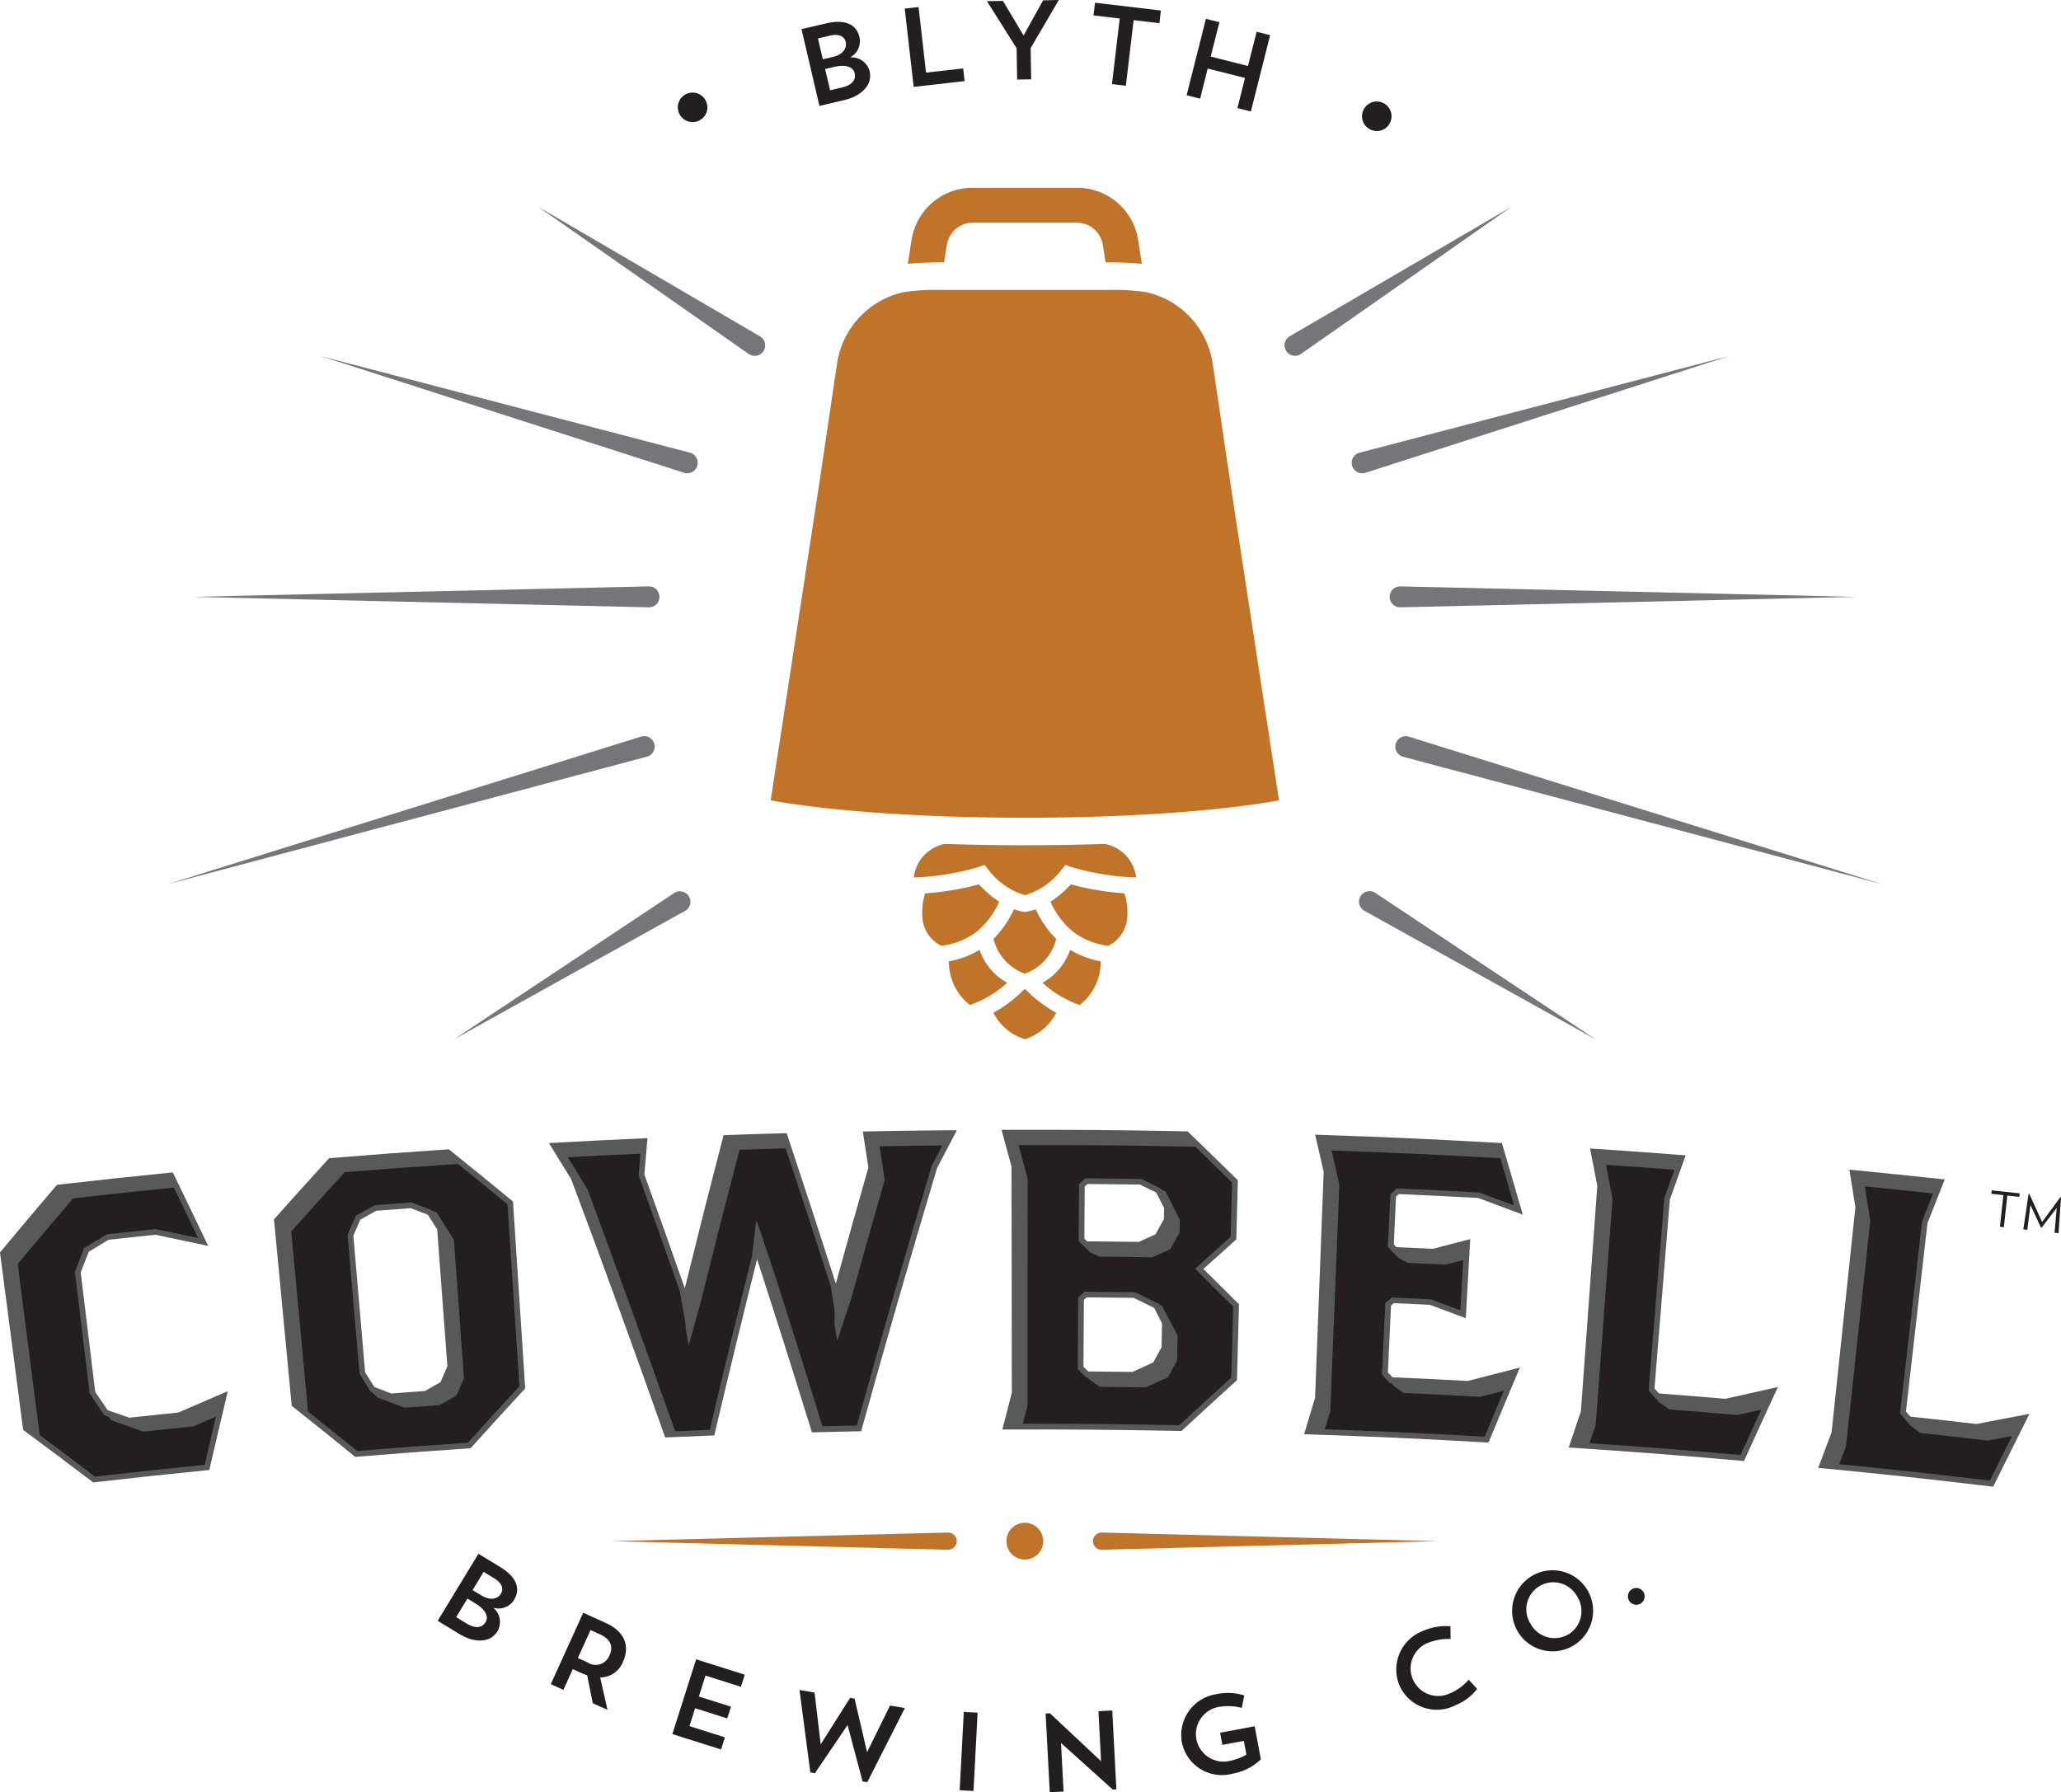 <svg xmlns="http://www.w3.org/2000/svg" viewBox="0 0 165.087 143.582"><title>logo-cowbell</title><g id="Layer_1" data-name="Layer 1"><path d="M86.821,85.278l-.177.164a10.553,10.553,0,0,1-2.339,1.747,4.233,4.233,0,0,0,2.515,2.119,4.235,4.235,0,0,0,2.516-2.119A10.507,10.507,0,0,1,87,85.442Z" transform="translate(-4.731 -6.055)" style="fill:#c07429"/><path d="M83.192,82.148a7.2,7.2,0,0,1-2.452.919,4.369,4.369,0,0,0,1.684,3.5,8.468,8.468,0,0,0,2.981-1.779A4.831,4.831,0,0,1,83.192,82.148Z" transform="translate(-4.731 -6.055)" style="fill:#c07429"/><path d="M84.769,78.287A7.878,7.878,0,0,1,83.145,76.9a22.437,22.437,0,0,1-4.308.725,4.977,4.977,0,0,0-.2,2.162,2.725,2.725,0,0,0,1.5,2.038,5.824,5.824,0,0,0,2.781-1.095A6.386,6.386,0,0,0,84.769,78.287Z" transform="translate(-4.731 -6.055)" style="fill:#c07429"/><path d="M85.951,78.892a8.166,8.166,0,0,1-1.638,2.379,3.968,3.968,0,0,0,2.506,2.785,3.921,3.921,0,0,0,2.511-2.783,8.15,8.15,0,0,1-1.641-2.381,3.251,3.251,0,0,1-.8.206v.007h-.14V79.1A3.262,3.262,0,0,1,85.951,78.892Z" transform="translate(-4.731 -6.055)" style="fill:#c07429"/><path d="M88.236,84.787a8.463,8.463,0,0,0,2.98,1.779,4.369,4.369,0,0,0,1.684-3.5,7.183,7.183,0,0,1-2.451-.919A4.831,4.831,0,0,1,88.236,84.787Z" transform="translate(-4.731 -6.055)" style="fill:#c07429"/><path d="M90.5,76.9a7.874,7.874,0,0,1-1.623,1.389,6.374,6.374,0,0,0,1.85,2.441A5.824,5.824,0,0,0,93.5,81.823,2.726,2.726,0,0,0,95,79.785a4.976,4.976,0,0,0-.2-2.162A22.451,22.451,0,0,1,90.5,76.9Z" transform="translate(-4.731 -6.055)" style="fill:#c07429"/><path d="M107.179,70.169l-3.793-24.731-1.531-10.351a6.91,6.91,0,0,0-5.3-5.624,17.341,17.341,0,0,0-2.918-.183H80.01a17.33,17.33,0,0,0-2.918.183,6.908,6.908,0,0,0-5.3,5.624L70.269,45.35,66.463,70.169s6.79,1.395,20.358,1.395S107.179,70.169,107.179,70.169Z" transform="translate(-4.731 -6.055)" style="fill:#c07429"/><path d="M80.356,27.073l.22-1.407a2.109,2.109,0,0,1,2.11-1.772h8.271a2.108,2.108,0,0,1,2.109,1.772l.221,1.407h.346c.967,0,1.869.045,2.562.117l-.306-1.947A4.931,4.931,0,0,0,90.957,21.1H82.686a4.932,4.932,0,0,0-4.933,4.144l-.305,1.947c.692-.072,1.593-.117,2.561-.117Z" transform="translate(-4.731 -6.055)" style="fill:#c07429"/><path d="M93.21,73.661c-1.938.067-4.057.109-6.389.109s-4.451-.042-6.389-.109a3.087,3.087,0,0,0-2.5,2.658l0,.031a20.681,20.681,0,0,0,5.213-.845l.45-.163.3.374a5.677,5.677,0,0,0,2.936,2.053,5.677,5.677,0,0,0,2.936-2.053l.3-.374.449.163a20.689,20.689,0,0,0,5.213.845l0-.031A3.088,3.088,0,0,0,93.21,73.661Z" transform="translate(-4.731 -6.055)" style="fill:#c07429"/><path d="M60.7,15.728a1.182,1.182,0,1,1,.592-1.543A1.168,1.168,0,0,1,60.7,15.728Z" transform="translate(-4.731 -6.055)" style="fill:#231f20"/><path d="M68.931,8.39,70.9,7.93c1.584-.37,2.445.121,2.672,1.092a1.461,1.461,0,0,1-.753,1.633,1.486,1.486,0,0,1,1.569,1.11c.255,1.093-.652,1.987-2.052,2.314l-1.968.46Zm1.317.743.391,1.672.778-.182c.886-.2,1.164-.743,1.056-1.206-.1-.42-.493-.688-1.288-.5Zm.573,2.45.4,1.705.936-.218c.918-.214,1.139-.69,1.033-1.145-.1-.42-.548-.767-1.694-.5Z" transform="translate(-4.731 -6.055)" style="fill:#231f20"/><path d="M77.2,6.743l1.107-.125.6,5.255,2.972-.338.116,1.017-4.078.464Z" transform="translate(-4.731 -6.055)" style="fill:#231f20"/><path d="M89.541,6.055,87.286,9.91l.041,2.5-1.123.018L86.163,9.92,83.784,6.149l1.284-.021L86.721,8.9l1.563-2.82Z" transform="translate(-4.731 -6.055)" style="fill:#231f20"/><path d="M92.443,6.272l5.273.625L97.6,7.914,95.535,7.67l-.622,5.256L93.8,12.794l.622-5.256-2.1-.248Z" transform="translate(-4.731 -6.055)" style="fill:#231f20"/><path d="M104.456,12.3l-2.987-.754-.609,2.412-1.079-.273,1.545-6.121,1.08.272-.7,2.752,2.987.754L105.39,8.6l1.08.273-1.544,6.113-1.079-.273Z" transform="translate(-4.731 -6.055)" style="fill:#231f20"/><path d="M114.53,16.446a1.182,1.182,0,1,1,1.55-.575A1.169,1.169,0,0,1,114.53,16.446Z" transform="translate(-4.731 -6.055)" style="fill:#231f20"/><path d="M43.054,130.532l1.719,1.044c1.383.84,1.654,1.79,1.139,2.638a1.454,1.454,0,0,1-1.674.636,1.478,1.478,0,0,1,.343,1.882c-.58.956-1.849.959-3.071.217L39.79,135.9Zm-.882,3.586-.9,1.49.818.5c.8.487,1.291.3,1.532-.094.223-.367.145-.927-.857-1.535Zm1.3-2.14-.887,1.46.68.413c.768.477,1.346.283,1.591-.121.223-.368.129-.832-.566-1.255Z" transform="translate(-4.731 -6.055)" style="fill:#231f20"/><path d="M51.446,135.255l1.832.831c1.522.691,1.907,1.877,1.364,3.074a1.967,1.967,0,0,1-1.837,1.277l.587,2.6-1.181-.536-.448-2.236a5.581,5.581,0,0,1-.524-.208l-.627-.285-.754,1.662-1.009-.459Zm.588,1.386-1.016,2.239.749.34a1.183,1.183,0,0,0,1.784-.555c.284-.627.185-1.251-.768-1.684Z" transform="translate(-4.731 -6.055)" style="fill:#231f20"/><path d="M60.491,138.985l3.895,1.233-.308.971-2.837-.9-.532,1.678,2.574.815-.3.938-2.574-.815-.453,1.432,2.838.9-.307.971-3.9-1.232Z" transform="translate(-4.731 -6.055)" style="fill:#231f20"/><path d="M74.2,148.827l-.379-.065-1.2-4.513-2.612,3.857-.371-.064-.867-6.6,1.206.208.493,4.146,2.353-3.721.361.063,1,4.287,1.839-3.736,1.188.2Z" transform="translate(-4.731 -6.055)" style="fill:#231f20"/><path d="M81.931,143.2l1.106.058-.329,6.272-1.107-.057Z" transform="translate(-4.731 -6.055)" style="fill:#231f20"/><path d="M88.486,143.329l.348-.019,4.093,3.838-.21-4.006,1.106-.059.332,6.318-.294.015-4.142-3.727.205,3.89-1.107.057Z" transform="translate(-4.731 -6.055)" style="fill:#231f20"/><path d="M105.232,144.349l.494,2.645a4.275,4.275,0,0,1-2.258,1.149,3.264,3.264,0,0,1-4.076-2.548,3.309,3.309,0,0,1,2.733-3.811,4.454,4.454,0,0,1,2.273.094l-.2,1a4.18,4.18,0,0,0-1.692-.1,2.207,2.207,0,1,0,.7,4.351,4.244,4.244,0,0,0,1.359-.508l-.2-1.1-1.722.321-.182-.975Z" transform="translate(-4.731 -6.055)" style="fill:#231f20"/><path d="M123.052,141.355a4.121,4.121,0,0,1-1.723,1.3,3.266,3.266,0,0,1-4.523-1.629,3.31,3.31,0,0,1,1.867-4.3,4.584,4.584,0,0,1,2.24-.389l.013,1.022a4.311,4.311,0,0,0-1.675.258,2.206,2.206,0,1,0,1.607,4.1,4.038,4.038,0,0,0,1.514-1.1Z" transform="translate(-4.731 -6.055)" style="fill:#231f20"/><path d="M127.548,132.243a3.247,3.247,0,1,1-1.26,4.493A3.265,3.265,0,0,1,127.548,132.243Zm2.788,4.76a2.176,2.176,0,0,0,.733-3.036,2.165,2.165,0,1,0-3.737,2.18A2.187,2.187,0,0,0,130.336,137Z" transform="translate(-4.731 -6.055)" style="fill:#231f20"/><path d="M136.177,134.494a.657.657,0,0,1-.931-.173.67.67,0,1,1,.931.173Z" transform="translate(-4.731 -6.055)" style="fill:#231f20"/><path d="M153.433,53.87l-36.508.838a.839.839,0,1,1-.039-1.677h.039Z" transform="translate(-4.731 -6.055)" style="fill:#757679"/><path d="M155.522,76.9,117.1,66.676a.839.839,0,0,1,.431-1.621l.034.01Z" transform="translate(-4.731 -6.055)" style="fill:#757679"/><path d="M114.914,77.6l17.617,11.712-18.489-10.28a.839.839,0,1,1,.815-1.466C114.876,77.572,114.9,77.585,114.914,77.6Z" transform="translate(-4.731 -6.055)" style="fill:#757679"/><path d="M143.221,34.582,114.1,43.934a.839.839,0,0,1-.513-1.6l.044-.013Z" transform="translate(-4.731 -6.055)" style="fill:#757679"/><path d="M125.787,22.63,108.943,34.407a.839.839,0,0,1-.962-1.375c.019-.013.039-.026.058-.037Z" transform="translate(-4.731 -6.055)" style="fill:#757679"/><path d="M20.209,53.87l36.508-.839a.839.839,0,0,1,.039,1.677h-.039Z" transform="translate(-4.731 -6.055)" style="fill:#757679"/><path d="M18.12,76.9,56.08,65.065a.838.838,0,1,1,.5,1.6l-.034.01Z" transform="translate(-4.731 -6.055)" style="fill:#757679"/><path d="M59.6,79.028,41.111,89.308,58.728,77.6a.839.839,0,1,1,.929,1.4A.659.659,0,0,1,59.6,79.028Z" transform="translate(-4.731 -6.055)" style="fill:#757679"/><path d="M30.421,34.582,60.01,42.324a.839.839,0,0,1-.424,1.623l-.044-.013Z" transform="translate(-4.731 -6.055)" style="fill:#757679"/><path d="M47.856,22.63,65.6,32.995a.839.839,0,1,1-.846,1.449.572.572,0,0,1-.058-.037Z" transform="translate(-4.731 -6.055)" style="fill:#757679"/><path d="M21.311,123.615c-3.618.363-5.426.556-9.039.968-2.175-1.649-3.27-2.469-5.473-4.1-.731-5.608-1.1-8.412-1.829-14.02,1.761-2.113,2.648-3.167,4.44-5.269,3.608-.411,5.413-.605,9.025-.968,1.033,2.128,1.546,3.194,2.565,5.326-1.524-.325-2.288-.485-3.817-.8-1.535.159-2.3.24-3.837.407-.678.413-1.016.619-1.692,1.034-.278.708-.416,1.062-.692,1.771.469,3.876.7,5.814,1.174,9.691.433.628.648.943,1.079,1.572.741.256,1.111.385,1.85.643,1.611-.176,2.416-.261,4.027-.426,1.42-.62,2.131-.928,3.557-1.54C22.107,120.188,21.839,121.33,21.311,123.615Z" transform="translate(-4.731 -6.055)" style="fill:#231f20"/><path d="M12.207,124.821l-.074-.055c-2.175-1.65-3.249-2.455-5.47-4.1l-.078-.057-.012-.1-1.842-14.12.064-.077c1.777-2.133,2.649-3.168,4.441-5.27l.058-.069.09-.01c3.632-.414,5.4-.605,9.028-.969l.159-.016.07.144c1.033,2.129,1.546,3.194,2.566,5.328l.2.418-.454-.1c-1.512-.322-2.275-.483-3.781-.794-1.494.155-2.261.236-3.749.4l-1.583.966-.644,1.647,1.162,9.578,1,1.464c.679.234,1.047.362,1.73.6,1.566-.171,2.372-.256,3.943-.417,1.4-.61,2.11-.919,3.525-1.526l.417-.179-.1.442c-.542,2.284-.81,3.426-1.338,5.711l-.037.16-.163.016c-3.611.361-5.384.551-9.037.967Zm-5.193-4.464c2.145,1.589,3.22,2.394,5.323,3.989,3.539-.4,5.314-.594,8.788-.942.47-2.032.734-3.162,1.2-5.112-1.161.5-1.865.8-3.138,1.36l-.068.018c-1.611.166-2.416.251-4.026.427l-.051.005-.049-.017c-.739-.258-1.109-.387-1.85-.642l-.071-.025-1.16-1.737-1.181-9.748.741-1.9,1.852-1.106c1.535-.167,2.3-.249,3.838-.407l.035,0,.035.007c1.37.283,2.126.442,3.365.7-.869-1.817-1.377-2.87-2.3-4.763-3.486.351-5.256.541-8.773.942-1.73,2.03-2.6,3.064-4.316,5.121Z" transform="translate(-4.731 -6.055)" style="fill:#58595b"/><path d="M42.318,121.852c-3.626.246-5.438.382-9.061.678-1.964-1.6-2.952-2.39-4.941-3.97-.561-5.9-.841-8.845-1.4-14.742,1.7-1.908,2.559-2.859,4.287-4.756,3.762-.307,5.643-.448,9.408-.7,2.009,1.617,3.008,2.43,4.992,4.062l.965,14.775C44.853,119.053,44,119.984,42.318,121.852Zm-2.345-17.378c-.327-.517-.491-.776-.819-1.292l-1.489-.569c-1.151.084-1.726.127-2.877.215-.553.313-.829.469-1.381.783-.242.56-.362.839-.6,1.4.381,4.426.571,6.638.951,11.064.328.514.491.771.818,1.286l1.46.561c1.123-.086,1.685-.128,2.808-.21l1.353-.772c.241-.556.361-.835.6-1.391C40.467,111.118,40.3,108.9,39.973,104.474Z" transform="translate(-4.731 -6.055)" style="fill:#231f20"/><path d="M33.185,122.765l-.072-.058c-1.963-1.594-2.951-2.388-4.939-3.968l-.076-.06L26.677,103.74l.066-.075c1.7-1.908,2.56-2.859,4.289-4.757l.06-.067.09-.007c3.78-.309,5.627-.446,9.411-.7l.09-.007.07.057c2.009,1.618,3.008,2.431,4.993,4.063l.076.063.978,14.972-.066.071c-1.711,1.857-2.561,2.788-4.246,4.656l-.062.068-.092.006c-3.658.249-5.436.382-9.058.678Zm-4.651-4.324c1.916,1.523,2.9,2.316,4.8,3.853,3.533-.288,5.313-.421,8.88-.663,1.624-1.8,2.473-2.73,4.121-4.518l-.952-14.578c-1.91-1.571-2.907-2.383-4.844-3.942-3.692.251-5.538.389-9.226.69-1.664,1.827-2.521,2.777-4.158,4.612ZM36,118.153l-1.578-.607-.894-1.452-.956-11.122.657-1.522,1.543-.85c1.151-.088,1.726-.131,2.878-.215l.05,0,1.608.614.894,1.462.829,11.13-.656,1.513-1.516.839c-1.123.082-1.685.124-2.807.21Zm-1.274-.98,1.342.516c1.073-.082,1.633-.124,2.706-.2l1.242-.708.55-1.27-.816-10.961L39,103.368l-1.371-.523c-1.1.08-1.674.123-2.774.207l-1.27.72-.55,1.275L33.978,116Z" transform="translate(-4.731 -6.055)" style="fill:#58595b"/><path d="M79.577,99.523q-3.126,10.451-6.047,20.956c-1.439.029-2.158.046-3.6.083-1.718-5.543-2.6-8.312-4.384-13.843-.087-.469-.131-.7-.219-1.171-.055.473-.083.709-.138,1.182-1.407,5.634-2.093,8.452-3.428,14.093-1.438.054-2.157.084-3.6.147q-3.634-10.3-7.469-20.525c-.639-1.044-.959-1.566-1.6-2.609,2.9-.16,4.347-.233,7.247-.362-.094,1.082-.14,1.623-.233,2.7,1.338,3.712,2,5.569,3.3,9.288.095.535.142.8.236,1.337.048-.541.071-.811.119-1.352,1.213-4.9,1.833-7.346,3.1-12.238,1.885-.067,2.828-.1,4.713-.15,1.6,4.8,2.382,7.206,3.923,12.017.085.536.127.8.211,1.341l.145-1.349c1.048-3.793,1.58-5.689,2.663-9.477l-.415-2.684c2.756-.052,4.134-.071,6.89-.094C80.427,97.9,80.143,98.44,79.577,99.523Z" transform="translate(-4.731 -6.055)" style="fill:#231f20"/><path d="M58.009,121.205l-.056-.159c-2.4-6.8-4.913-13.709-7.467-20.521-.62-1.005-.94-1.527-1.583-2.569l-.2-.327.384-.021c2.894-.16,4.316-.232,7.248-.362l.26-.012-.25,2.914c1.3,3.606,1.948,5.43,3.239,9.113,1.194-4.833,1.8-7.237,3.064-12.1l.043-.166.17-.006c1.886-.066,2.829-.1,4.715-.149l.17,0,.053.161c1.59,4.781,2.36,7.141,3.881,11.886,1.016-3.685,1.539-5.547,2.61-9.3l-.448-2.893.262,0c2.757-.051,4.136-.07,6.893-.094l.383,0-.179.338c-.566,1.075-.85,1.616-1.409,2.685-2.077,6.945-4.109,13.987-6.039,20.931l-.046.164-.17,0c-1.439.029-2.157.045-3.6.082l-.173,0-.051-.165c-1.712-5.524-2.573-8.241-4.339-13.7-1.388,5.568-2.061,8.335-3.39,13.947l-.04.169-.173.007c-1.438.055-2.157.084-3.6.147ZM49.494,98.043c.516.837.832,1.353,1.4,2.283,2.554,6.8,5.048,13.652,7.433,20.408,1.271-.056,1.984-.085,3.253-.133,1.317-5.558,1.99-8.326,3.389-13.926l.309-2.648.5,2.65c1.772,5.473,2.633,8.191,4.326,13.652,1.271-.033,1.984-.049,3.256-.075,1.919-6.9,3.939-13.9,6-20.8l.017-.04c.5-.964.784-1.5,1.241-2.367-2.422.021-3.786.04-6.243.085l.382,2.475-.014.049c-1.1,3.838-1.618,5.7-2.662,9.475l-.324,3.033-.478-3.051c-1.523-4.744-2.293-7.1-3.86-11.818-1.717.049-2.655.078-4.371.138-1.247,4.812-1.855,7.215-3.057,12.072v.03l-.265,3.015-.537-3.046c-1.318-3.75-1.966-5.573-3.291-9.251l-.016-.047.213-2.5C53.466,97.832,52.051,97.9,49.494,98.043Z" transform="translate(-4.731 -6.055)" style="fill:#58595b"/><path d="M99.284,120.462c-5.587-.106-8.382-.129-13.97-.116.277-1.077.416-1.616.7-2.693q-.014-9.084-.025-18.168c-.291-1.077-.436-1.615-.729-2.69,5.8-.014,8.7.01,14.506.12,1.566,1.51,2.344,2.267,3.891,3.786-.048,1.817-.072,2.725-.121,4.541-1.1.982-1.648,1.475-2.74,2.462,1.186,1.169,1.777,1.754,2.952,2.928-.063,2.355-.095,3.532-.159,5.886C101.853,118.09,100.993,118.879,99.284,120.462Zm-1.079-17.686c-.278-.544-.417-.815-.7-1.358l-1.43-.694c-1.731-.023-2.6-.032-4.326-.044l-.363.334c-.012,1.749-.019,2.624-.031,4.373l.355.339c1.716.013,2.575.022,4.291.045.576-.262.864-.392,1.442-.652.3-.534.443-.8.74-1.334C98.194,103.381,98.2,103.179,98.205,102.776Zm-.166,9.251c-.274-.543-.411-.815-.686-1.357-.7-.348-1.056-.521-1.762-.867-1.563-.02-2.345-.028-3.908-.04l-.358.334-.04,5.552.524.508c1.477.011,2.216.019,3.693.038.707-.327,1.062-.49,1.772-.816.29-.534.436-.8.728-1.334C98.017,113.238,98.024,112.834,98.039,112.027Z" transform="translate(-4.731 -6.055)" style="fill:#231f20"/><path d="M99.372,120.692l-.092,0c-5.627-.106-8.369-.129-13.966-.115h-.295l.761-2.952-.025-18.109c-.285-1.057-.431-1.594-.721-2.66l-.078-.288h.3c5.831-.014,8.679.01,14.51.12h.09l.065.063c1.566,1.511,2.344,2.268,3.892,3.788l.071.07-.126,4.739-.073.065c-1.038.927-1.584,1.417-2.56,2.3,1.074,1.058,1.663,1.643,2.78,2.76l.071.069-.165,6.081-.073.066c-1.729,1.571-2.589,2.36-4.3,3.943Zm-11.483-.578c3.989,0,6.668.03,11.307.117,1.642-1.52,2.5-2.308,4.163-3.817l.153-5.689c-1.129-1.128-1.719-1.713-2.881-2.858l-.173-.17.18-.162c1.067-.966,1.615-1.458,2.668-2.4l.114-4.342c-1.477-1.452-2.254-2.208-3.753-3.654-5.667-.106-8.514-.131-14.113-.118.243.893.387,1.426.65,2.4l.008.059.025,18.2-.628,2.435Zm7.661-3.689H95.5c-1.476-.02-2.214-.027-3.691-.038h-.092l-.659-.64L91.1,110l.5-.464h.091c1.563.011,2.345.019,3.909.04l.1.023,1.832.9.744,1.476-.066,2.181-.764,1.4-.069.031c-.71.325-1.064.489-1.772.816Zm-3.648-.5c1.4.011,2.138.018,3.55.037.655-.3,1.008-.465,1.657-.763l.666-1.219.034-1.905-.625-1.238-1.648-.81c-1.5-.019-2.278-.027-3.763-.038l-.22.2-.038,5.355ZM96.053,106H96c-1.716-.023-2.573-.032-4.29-.044h-.091l-.492-.47.033-4.572.5-.462h.09c1.73.012,2.6.022,4.326.045l.1.022,1.5.728.757,1.477-.048,1.173-.778,1.4Zm-4.246-.5c1.64.012,2.5.021,4.15.043l1.326-.6.676-1.217.017-.9-.636-1.238-1.315-.638c-1.666-.023-2.53-.032-4.183-.044l-.225.206-.029,4.175Z" transform="translate(-4.731 -6.055)" style="fill:#58595b"/><path d="M123.805,121.382c-5.721-.321-8.583-.451-14.308-.648.319-1.067.479-1.6.8-2.666q.347-9.078.691-18.156c-.248-1.086-.372-1.629-.622-2.715,5.8.2,8.7.33,14.494.653.6,2.056.9,3.084,1.5,5.141-1.268-.479-1.9-.717-3.176-1.189-2.592-.139-3.888-.2-6.481-.316l-.376.32c-.075,1.614-.112,2.421-.187,4.034l.341.351c1.216.054,1.823.082,3.038.141,1.09-.284,1.635-.425,2.727-.7l-.321,5.711c-1.045-.392-1.568-.587-2.615-.975-1.208-.058-1.811-.086-3.019-.139l-.371.32-.258,5.546.5.528c2.46.109,3.69.169,6.149.3,1.5-.391,2.256-.584,3.764-.967C125.16,118.122,124.706,119.208,123.805,121.382Z" transform="translate(-4.731 -6.055)" style="fill:#231f20"/><path d="M123.954,121.62l-.162-.009c-5.73-.323-8.538-.45-14.3-.649l-.3-.01.085-.284c.316-1.057.476-1.59.791-2.638l.69-18.1-.684-2.975.3.011c5.839.2,8.685.329,14.5.652l.161.01.046.155c.6,2.056.9,3.085,1.5,5.142l.126.438-.426-.162c-1.256-.474-1.892-.711-3.142-1.175-2.538-.137-3.833-.2-6.354-.311l-.232.2-.178,3.835.209.216c1.145.05,1.751.078,2.913.135,1.068-.278,1.614-.419,2.7-.7l.3-.077-.356,6.333-.291-.109c-1.034-.388-1.556-.583-2.581-.962-1.154-.056-1.757-.084-2.892-.134l-.228.2,0,.05-.246,5.3.371.389c2.389.106,3.619.166,6.025.295,1.481-.385,2.234-.579,3.731-.959l.446-.113-.179.423c-.915,2.171-1.369,3.256-2.27,5.43Zm-14.153-1.1c5.517.19,8.327.318,13.854.629.8-1.933,1.251-3.007,2.031-4.858-1.226.311-1.97.5-3.317.854l-.034.009-.036,0c-2.459-.132-3.688-.192-6.148-.3l-.091,0-.635-.664.268-5.743.513-.443.091,0c1.208.053,1.812.081,3.02.14l.068.014c.946.35,1.465.543,2.325.866l.286-5.089c-.9.23-1.439.37-2.424.626l-.034.009-.034,0c-1.215-.059-1.822-.086-3.036-.14l-.091,0-.475-.488.2-4.231.519-.444.09,0c2.594.114,3.891.177,6.484.317l.066.014c1.122.416,1.75.65,2.751,1.028-.5-1.726-.793-2.741-1.323-4.547-5.605-.311-8.45-.44-14.033-.633l.564,2.455v.03l-.7,18.213C110.225,119.1,110.066,119.629,109.8,120.516Z" transform="translate(-4.731 -6.055)" style="fill:#58595b"/><path d="M144.287,122.855c-5.431-.476-8.15-.686-13.588-1.049.355-1.055.534-1.583.892-2.638q.659-9.062,1.318-18.124c-.21-1.094-.316-1.64-.528-2.734,2.823.189,4.235.291,7.057.508-.473,1.314-.708,1.971-1.178,3.285-.5,6.105-.744,9.157-1.241,15.262l.486.543c2.176.167,3.263.255,5.438.44,1.516-.345,2.275-.515,3.8-.85C145.751,119.639,145.261,120.71,144.287,122.855Z" transform="translate(-4.731 -6.055)" style="fill:#231f20"/><path d="M144.429,123.1l-.161-.015c-5.442-.476-8.108-.682-13.585-1.048l-.3-.019.095-.282c.352-1.047.531-1.574.883-2.611l1.314-18.064-.579-3,.3.02c2.824.189,4.235.29,7.058.508l.3.023-.1.283c-.468,1.3-.7,1.96-1.166,3.256l-1.23,15.134.358.4c2.1.162,3.192.25,5.313.43,1.494-.339,2.253-.509,3.763-.842l.449-.1-.193.418c-.987,2.14-1.477,3.212-2.451,5.356Zm-13.419-1.5c5.228.35,7.9.556,13.136,1.015.866-1.907,1.35-2.967,2.192-4.792-1.235.273-1.986.441-3.345.75l-.035.008-.035,0c-2.173-.185-3.261-.273-5.436-.44l-.091-.007-.613-.685.009-.1,1.253-15.32c.435-1.218.669-1.871,1.076-3-2.529-.194-3.928-.3-6.459-.465l.478,2.472,0,.03-1.33,18.182C131.483,120.2,131.305,120.721,131.01,121.6Z" transform="translate(-4.731 -6.055)" style="fill:#58595b"/><path d="M164.253,124.911c-5.418-.642-8.13-.935-13.558-1.464.39-1.044.586-1.566.978-2.609l1.911-18.075c-.175-1.1-.263-1.649-.44-2.748,2.818.275,4.227.419,7.043.723-.516,1.3-.773,1.948-1.286,3.247L157.162,119.2c.187.223.281.334.468.558,2.171.233,3.256.354,5.425.6,1.528-.3,2.292-.444,3.825-.733C165.822,121.741,165.3,122.8,164.253,124.911Z" transform="translate(-4.731 -6.055)" style="fill:#231f20"/><path d="M164.387,125.157l-.161-.019c-5.432-.643-8.092-.931-13.554-1.463l-.3-.029,1.072-2.861,1.905-18.016c-.171-1.079-.259-1.629-.434-2.718l-.047-.292.295.028c2.818.275,4.228.419,7.044.724l.3.032-.11.28c-.512,1.288-.77,1.938-1.275,3.218L157.4,119.13l.345.412c2.1.225,3.184.347,5.3.591,1.5-.292,2.271-.439,3.792-.726l.453-.085-.207.412c-1.057,2.11-1.582,3.165-2.626,5.278Zm-13.374-1.908c5.214.509,7.877.8,13.106,1.416.929-1.88,1.449-2.924,2.35-4.723-1.245.235-2,.381-3.37.647l-.035.007-.036,0c-2.168-.251-3.252-.372-5.422-.605l-.092-.01-.59-.7.011-.1,1.754-15.275c.473-1.2.73-1.848,1.174-2.968-2.522-.272-3.92-.415-6.446-.662.148.914.234,1.459.392,2.456l0,.03,0,.03-1.924,18.131Z" transform="translate(-4.731 -6.055)" style="fill:#58595b"/><path d="M99.24,103.782c-.457-.909-.686-1.364-1.146-2.272l-.7-.341.811,1.607c-.007.4-.011.605-.018,1.009-.3.533-.445.8-.741,1.334-.577.26-.865.39-1.441.652-1.824-.018-2.736-.024-4.56-.03.238.255.356.383.593.639l.716.342c1.714.015,2.571.026,4.285.052.575-.261.863-.391,1.44-.65.3-.534.444-.8.741-1.333Z" transform="translate(-4.731 -6.055)" style="fill:#58595b"/><path d="M71.61,109.8c-.012.933-.019,1.4-.031,2.331.084.537.125.8.209,1.342.452-1.373.68-2.059,1.137-3.43,1.053-3.791,1.587-5.686,2.674-9.473-.163-1.074-.245-1.611-.41-2.685,2.114-.036,3.171-.05,5.285-.07L81,96.818c-2.756.023-4.134.042-6.89.094l.415,2.684C73.337,103.673,72.755,105.713,71.61,109.8Z" transform="translate(-4.731 -6.055)" style="fill:#58595b"/><path d="M96.518,117.2c.708-.326,1.062-.489,1.771-.813.291-.533.437-.8.73-1.333.016-.807.024-1.211.039-2.018-.5-.947-.748-1.42-1.251-2.366l-.689-.34c.369.68.553,1.02.921,1.7-.015.807-.022,1.211-.037,2.018-.292.534-.438.8-.728,1.334-.71.326-1.065.489-1.772.816-1.591-.022-2.386-.031-3.976-.043l.551.49.755.511C94.307,117.167,95.044,117.176,96.518,117.2Z" transform="translate(-4.731 -6.055)" style="fill:#58595b"/><path d="M37.143,118.828c1.121-.085,1.682-.126,2.8-.206.54-.308.81-.462,1.352-.769.241-.556.362-.835.6-1.391-.322-4.43-.484-6.645-.806-11.075-.548-.878-.823-1.316-1.375-2.192l-.728-.28c.392.623.588.935.979,1.559.33,4.429.494,6.644.824,11.074-.242.556-.362.835-.6,1.391l-1.353.772c-1.123.082-1.685.124-2.808.21l-1.761-.6.7.691C35.842,118.335,36.276,118.5,37.143,118.828Z" transform="translate(-4.731 -6.055)" style="fill:#58595b"/><path d="M157.741,120.258l.8.594c2.167.236,3.25.359,5.416.613.885-.171,1.329-.257,2.216-.425l.7-1.408c-1.533.289-2.3.435-3.825.733-2.284-.264-3.426-.392-5.711-.636Z" transform="translate(-4.731 -6.055)" style="fill:#58595b"/><path d="M122.311,116.919c-2.561-.137-3.841-.2-6.4-.312l.482.5.755.54c2.456.112,3.684.174,6.14.31.871-.226,1.307-.339,2.18-.562l.61-1.448C124.567,116.335,123.814,116.528,122.311,116.919Z" transform="translate(-4.731 -6.055)" style="fill:#58595b"/><path d="M137.644,118.4l.809.569c2.172.169,3.257.259,5.428.447.879-.2,1.319-.3,2.2-.493.263-.572.394-.858.658-1.429-1.521.335-2.28.5-3.8.85-2.293-.195-3.44-.288-5.734-.462Z" transform="translate(-4.731 -6.055)" style="fill:#58595b"/><path d="M117.478,107.225c1.214.055,1.82.084,3.033.145.663-.172.994-.257,1.657-.427l.074-1.315c-1.092.279-1.637.42-2.727.7-1.363-.066-2.045-.1-3.408-.157l.677.682Z" transform="translate(-4.731 -6.055)" style="fill:#58595b"/><path d="M59.66,112.506l.235,1.337c.381-1.378.572-2.067.957-3.445,1.219-4.9,1.841-7.343,3.115-12.234,1.575-.053,2.363-.077,3.938-.12l-.325-.98c-1.885.054-2.828.083-4.713.15-1.353,5.231-2.013,7.849-3.3,13.086C59.6,111.183,59.622,111.624,59.66,112.506Z" transform="translate(-4.731 -6.055)" style="fill:#58595b"/><path d="M109.5,120.734l1.281.045c.2-.674.3-1.012.509-1.686q.362-9.078.722-18.156c-.246-1.086-.369-1.629-.617-2.715,5.507.2,8.26.325,13.763.634-.117-.4-.176-.6-.3-1.006-5.8-.323-8.694-.453-14.494-.653.25,1.086.374,1.629.622,2.715q-.345,9.078-.691,18.156C109.976,119.134,109.816,119.667,109.5,120.734Z" transform="translate(-4.731 -6.055)" style="fill:#58595b"/><path d="M130.7,121.806l1.279.087c.226-.668.34-1,.567-1.669q.675-9.061,1.349-18.122c-.208-1.094-.312-1.641-.523-2.734,2.289.156,3.433.239,5.72.415l.347-.965c-2.822-.217-4.234-.319-7.057-.508.212,1.094.318,1.64.528,2.734q-.659,9.061-1.318,18.124C131.233,120.223,131.054,120.751,130.7,121.806Z" transform="translate(-4.731 -6.055)" style="fill:#58595b"/><path d="M85.314,120.346l1.282,0c.176-.681.265-1.022.442-1.7l.006-18.168c-.288-1.077-.433-1.615-.724-2.691,5.774-.005,8.66.023,14.433.141L99.71,96.914c-5.782-.109-8.673-.133-14.455-.119.293,1.075.438,1.613.729,2.69q.012,9.084.025,18.168C85.73,118.73,85.591,119.269,85.314,120.346Z" transform="translate(-4.731 -6.055)" style="fill:#58595b"/><path d="M150.7,123.447l1.276.126c.249-.66.373-.99.623-1.651q.971-9.036,1.94-18.072c-.172-1.1-.259-1.649-.434-2.748,2.284.226,3.426.344,5.708.589.151-.381.227-.572.379-.953-2.816-.3-4.225-.448-7.043-.723.177,1.1.265,1.649.44,2.748l-1.911,18.075C151.281,121.881,151.085,122.4,150.7,123.447Z" transform="translate(-4.731 -6.055)" style="fill:#58595b"/><path d="M10.588,102.055c3.32-.373,4.982-.55,8.306-.882-.183-.379-.275-.569-.459-.947-3.612.363-5.417.557-9.025.968-1.792,2.1-2.679,3.156-4.44,5.269.732,5.608,1.1,8.412,1.829,14.02.462.342.693.513,1.154.856-.722-5.609-1.084-8.414-1.806-14.023C7.908,105.206,8.8,104.154,10.588,102.055Z" transform="translate(-4.731 -6.055)" style="fill:#58595b"/><path d="M32.347,99.96c3.757-.3,5.636-.438,9.395-.687-.452-.366-.679-.549-1.133-.914-3.765.255-5.646.4-9.408.7-1.728,1.9-2.586,2.848-4.287,4.756.561,5.9.841,8.845,1.4,14.742l1.121.893c-.551-5.9-.826-8.846-1.377-14.744C29.762,102.8,30.619,101.854,32.347,99.96Z" transform="translate(-4.731 -6.055)" style="fill:#58595b"/><path d="M66.629,107.674c-.516-1.546-.776-2.319-1.3-3.864-.055.473-.083.71-.139,1.183.051.423.076.635.126,1.059,1.885,5.8,2.808,8.7,4.615,14.51l.749-.019C69.091,115.39,68.281,112.816,66.629,107.674Z" transform="translate(-4.731 -6.055)" style="fill:#58595b"/><path d="M19.092,119.443c-1.611.165-2.416.251-4.027.426-.737-.263-1.107-.393-1.846-.654.168.246.252.37.421.616,1.028.361,1.541.543,2.566.909,1.608-.173,2.413-.257,4.022-.42.823-.358,1.235-.537,2.06-.892.144-.61.216-.915.361-1.525C21.223,118.515,20.512,118.823,19.092,119.443Z" transform="translate(-4.731 -6.055)" style="fill:#58595b"/><path d="M51.813,101.376c-.636-1.046-.955-1.568-1.595-2.612,2.415-.129,3.623-.189,6.04-.3l.086-.993c-2.9.129-4.349.2-7.247.362.644,1.043.964,1.565,1.6,2.609q3.834,10.227,7.469,20.525l.727-.032Q55.413,111.134,51.813,101.376Z" transform="translate(-4.731 -6.055)" style="fill:#58595b"/><path d="M80.656,130.207l-26.963-.689,26.963-.689a.689.689,0,1,1,.035,1.378Z" transform="translate(-4.731 -6.055)" style="fill:#c07429"/><path d="M92.985,128.829l26.962.689-26.962.689a.689.689,0,0,1-.035-1.378Z" transform="translate(-4.731 -6.055)" style="fill:#c07429"/><path d="M88.294,129.518a1.474,1.474,0,1,1-1.473-1.473A1.474,1.474,0,0,1,88.294,129.518Z" transform="translate(-4.731 -6.055)" style="fill:#c07429"/><path d="M165.518,101.832l-.277,2.537-.315-.035.276-2.537-.966-.105.031-.277,2.243.246-.03.276Z" transform="translate(-4.731 -6.055)" style="fill:#231f20"/><path d="M169.3,104.812l.174-1.993-1.211,1.589-.044,0-.848-1.818-.252,1.989-.32-.036.423-2.846.059,0,1.024,2.256,1.453-1.986.063.015-.2,2.871Z" transform="translate(-4.731 -6.055)" style="fill:#231f20"/></g></svg>